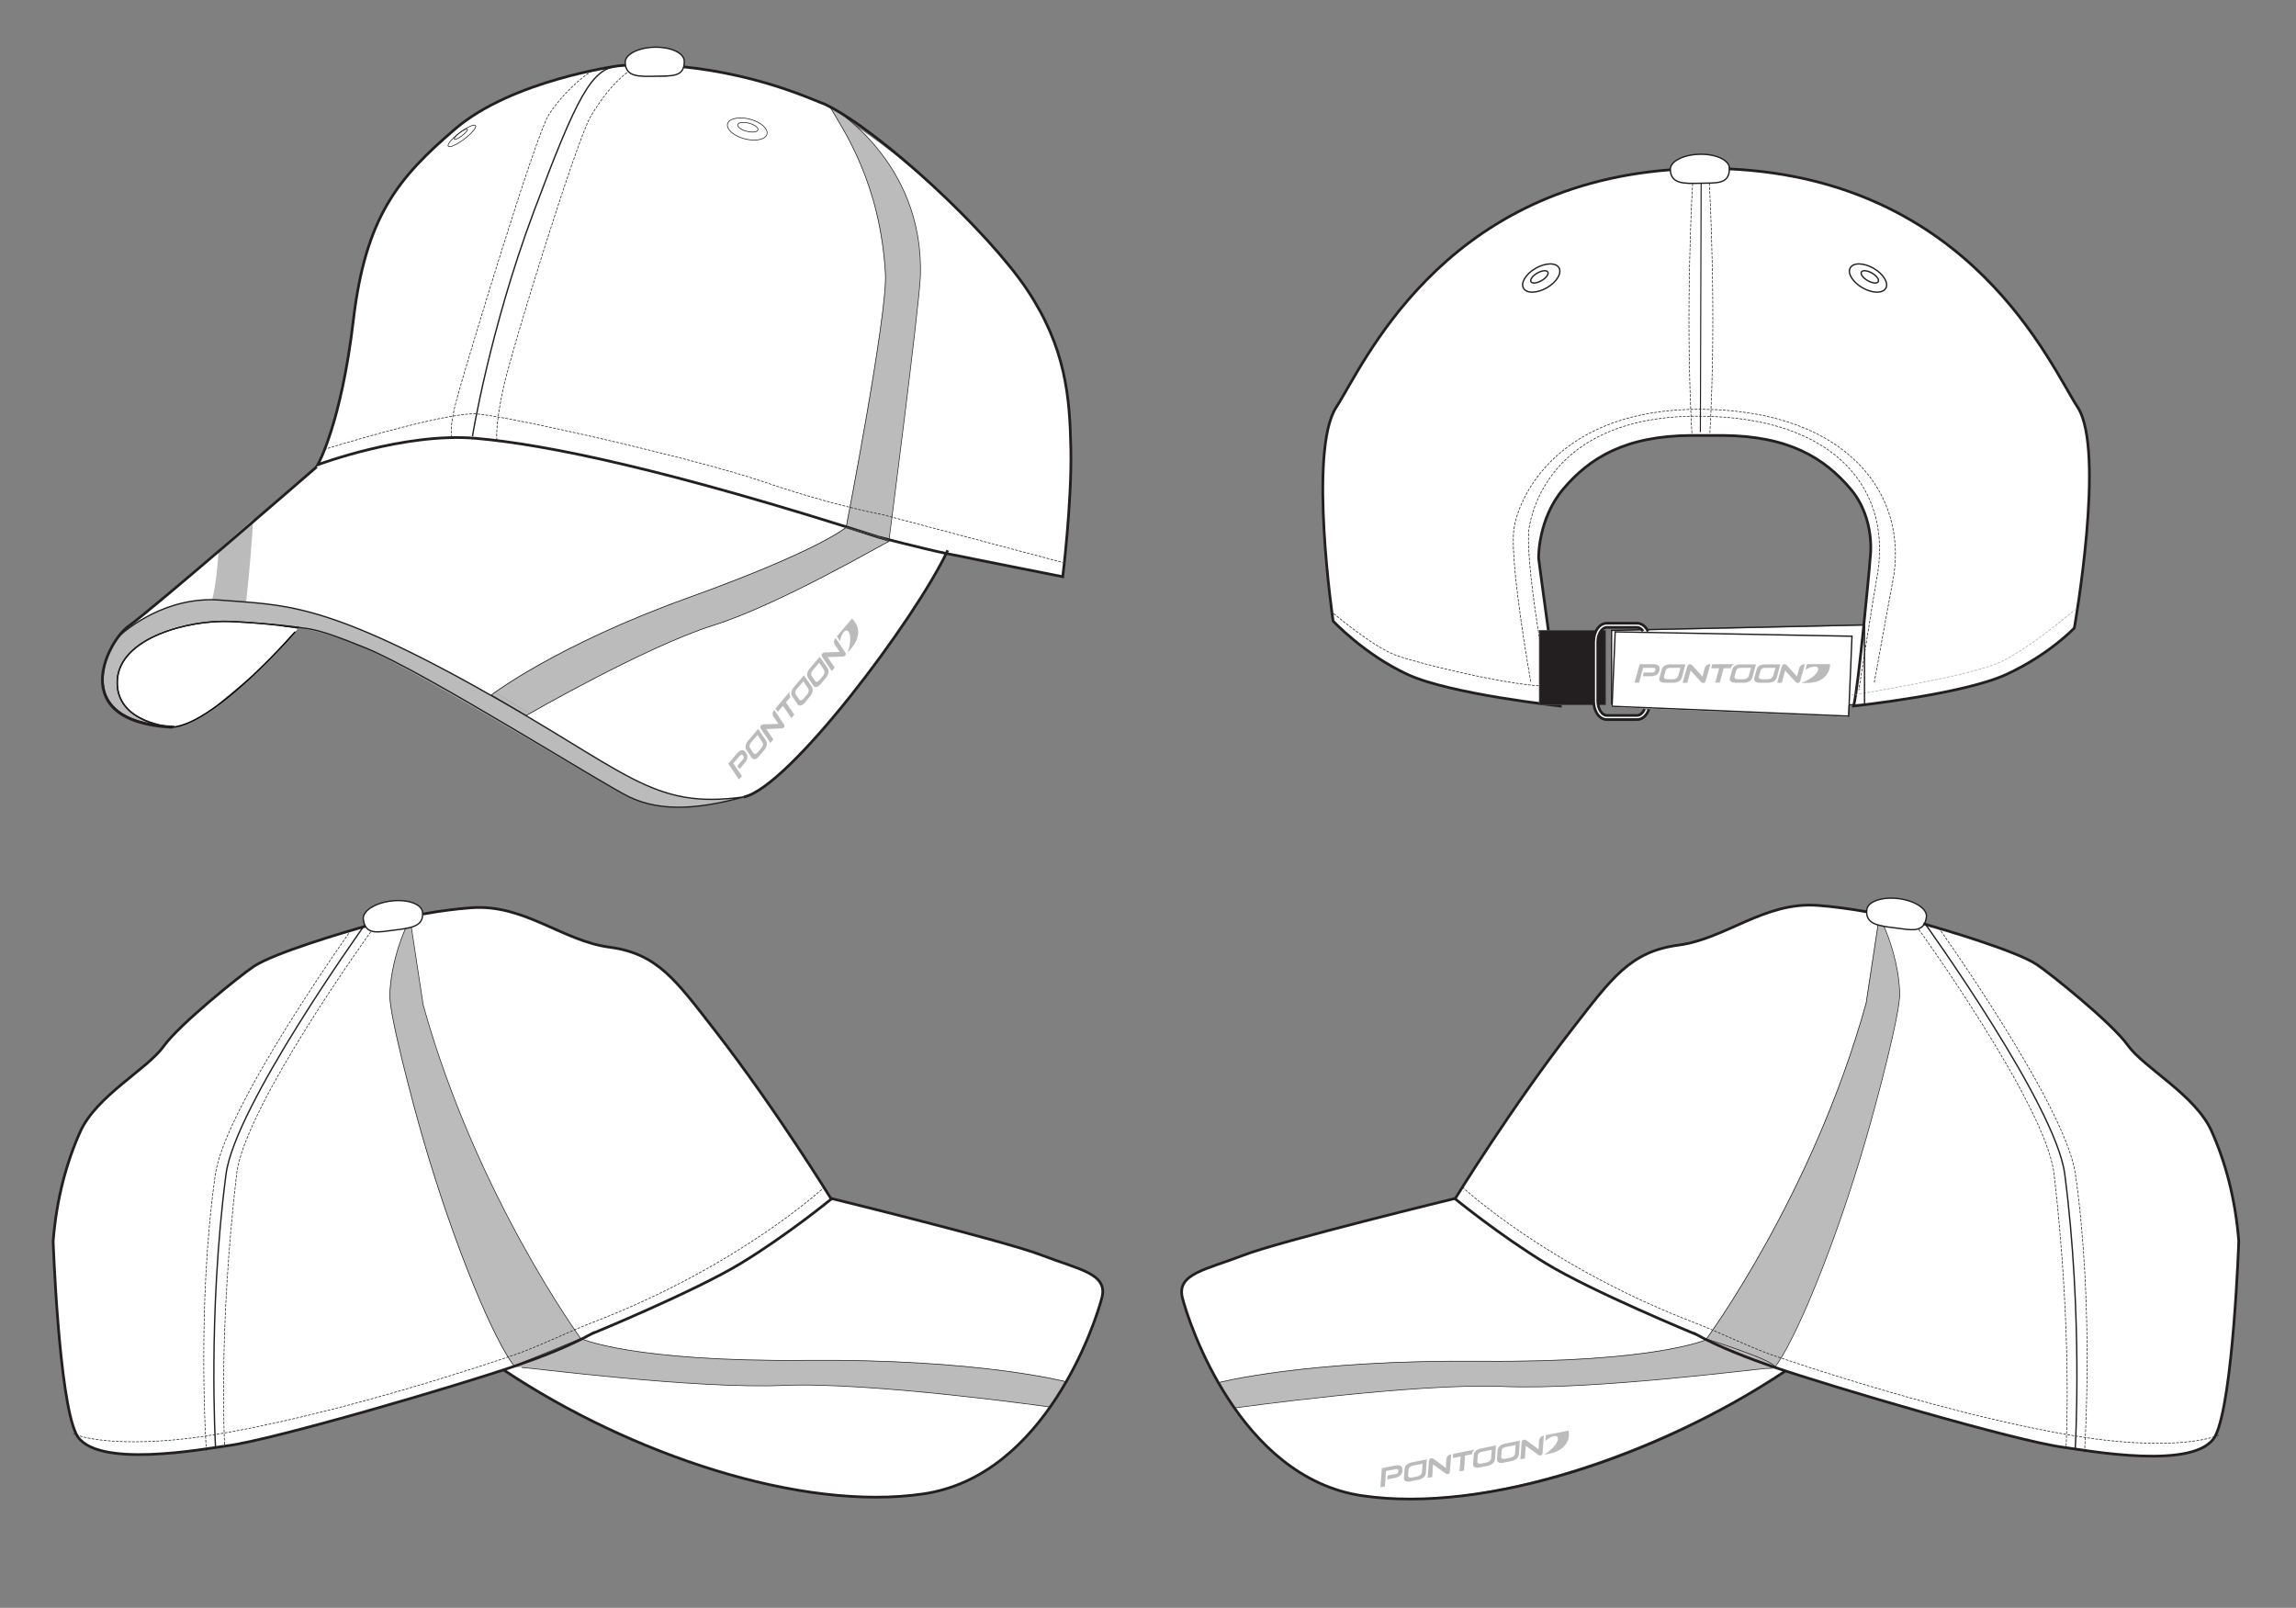 <?xml version="1.0" encoding="utf-8"?>
<!-- Generator: Adobe Illustrator 16.0.0, SVG Export Plug-In . SVG Version: 6.00 Build 0)  -->
<!DOCTYPE svg PUBLIC "-//W3C//DTD SVG 1.1//EN" "http://www.w3.org/Graphics/SVG/1.1/DTD/svg11.dtd">
<svg version="1.1" xmlns="http://www.w3.org/2000/svg" xmlns:xlink="http://www.w3.org/1999/xlink" x="0px" y="0px" width="850px"
	 height="595.279px" viewBox="0 0 850 595.279" enable-background="new 0 0 850 595.279" xml:space="preserve">
<rect x="0" y="0" width="850" height="595.279" fill="#808080" stroke="none"/>
<g id="Coloured_x5F_Peak">
	<path fill="#FFFFFF" d="M117.094,172.717c6.041-6.025,18.099-18.834,21.867-21.104c3.757-2.253,88.913-3.762,111.524,0.759
		c22.589,4.521,100.223,51.257,100.223,51.257c-12.064,25.605-46.694,69.882-64.017,84.949
		c-17.345,15.073-44.493,6.972-54.295,2.447c-9.796-4.523-75.103-41.994-97.208-51.198c-20.635-8.591-14.982-7.235-24.786-7.235
		c-0.94,0,1.031-0.477-0.154,0.461c-3.695,2.925-8.005,8.929-13.24,13.855c-4.734,4.456-11.872,9.821-16.472,14.009
		c-7.547,6.871-16.935,8.252-16.935,8.252c-36.935-2.25-22.787-32.369-16.382-37.284C56.75,224.604,117.094,172.717,117.094,172.717
		 M543.761,442.23c0,0-70.291,17.197-83.764,22.446c-13.445,5.229-24.672,6.722-22.422,15.698
		c2.25,8.965,20.936,66.545,66.539,73.277c45.631,6.732,112.178-16.44,159.279-47.851c0,0-23.926-4.497-47.102-19.444
		C593.108,471.398,543.761,442.23,543.761,442.23 M302.386,442.34c0,0-48.993,28.96-72.018,43.811
		c-23.01,14.844-44.293,20.9-44.293,20.9c46.759,31.178,110.362,52.596,155.666,45.914c45.28-6.686,63.84-63.851,66.064-72.757
		c2.239-8.908-8.906-10.391-22.262-15.586C372.172,459.411,302.386,442.34,302.386,442.34"/>
</g>
<g id="Coloured_x5F_Body">
	<path fill="#FFFFFF" d="M253.336,22.611c0.164,6.16-4.763,5.499-10.804,5.654c-6.041,0.156-10.924,0.277-11.063-5.093
		c-0.075-2.959,4.75-5.496,10.782-5.649C248.301,17.364,253.264,19.651,253.336,22.611 M325.263,198.89
		c0,0,15.815,4.124,24.854,6.026c9.036,1.871,43.336,8.645,43.336,8.645s3.387-27.495,3.001-47.09
		c-0.363-19.588-1.887-37.668-16.183-59.144c-14.316-21.477-50.875-55.011-71.582-65.184l26.518,40.55L325.263,198.89z
		 M117.654,172.115c0,0,32.031-12.042,58.398-9.794c26.383,2.259,71.6,11.682,149.208,36.568c0,0,7.526-41.082,10.534-57.655
		c3.025-16.593,17.762-83.975-37.668-105.497c-17.49-6.794-33.295-9.76-45.383-10.968c-0.291-0.029,0.394-0.255,0.354,0.03
		c-0.577,4.185-8.609,3.62-11.472,3.536c-3.861-0.114-9.74,0.144-9.812-4.041c-0.007-0.387,0.334-0.123,0-0.104
		c-1.96,0.116-3.012,0.246-3.012,0.246s-39.187,5.266-60.292,23.361c-21.086,18.068-33.141,32.405-37.68,70.829
		C126.308,157.053,117.654,172.115,117.654,172.115 M640.244,62.24c-0.08-2.959-5.047-5.242-11.08-5.086
		c-6.039,0.155-10.867,2.687-10.787,5.646c0.129,5.373,5.018,5.25,11.059,5.093C635.473,67.738,640.398,68.401,640.244,62.24
		 M769.199,150.845c-10.422-15.929-41.018-88.083-136.9-88.462h-0.006h-0.361h-0.379c-95.859,0.379-126.457,72.533-136.859,88.462
		c-10.451,15.98-1.148,79.135-1.148,79.135s11.582,12.397,27.561,19.767c15.979,7.374,56.521,11.687,56.521,11.687
		c-1.842-7.372-7.996-54.692-7.996-54.692s-0.393-14.474,9.195-25.739c9.586-11.271,22.641-19.598,47.33-19.738h0.012
		c0.156,0.018,0.311,0.021,0.49,0.021c1.52,0,3.291-0.002,5.273-0.021c1.992,0.018,3.771,0.021,5.285,0.021
		c0.166,0,0.322-0.002,0.48-0.021c24.689,0.14,37.77,8.467,47.35,19.738c9.59,11.265,7.314,25.739,7.314,25.739l-0.27,3.42
		c0,0-4.006,43.9-5.84,51.272c0,0,40.547-4.312,56.523-11.687c15.971-7.369,25.174-17.189,25.174-17.189
		S779.633,166.826,769.199,150.845 M820.246,531.475c6.533-13.391,8.584-71.891,8.584-71.891
		c-1.273-15.876-4.957-29.35-10.09-40.801c-5.965-13.327-24.996-23.35-30.992-31.732c-5.986-8.373-28.848-26.673-33.699-29.9
		c-8.973-5.977-44.109-15.709-44.109-15.709c-0.242,0-0.457,0.048-0.693,0.053c-14.443-3.496-26.113-5.466-36.24-6.233
		c-19.795-1.507-33.98,12.358-51.564,14.694c-17.941,2.391-24.719,12.2-39.445,31.146c-22.365,28.803-43.293,62.783-43.293,62.783
		s16.455,13.463,33.65,23.934c17.195,10.463,55.324,26.169,55.324,26.169v-0.046c9.199,5.05,19.428,8.91,28.418,12.019
		c21.684,7.478,90.486,27.657,107.684,29.899C772.012,536.936,813.717,544.862,820.246,531.475 M713.193,339.504
		c0.363-2.982-4.287-6.023-10.383-6.768c-6.092-0.746-11.314,1.08-11.682,4.072c-0.66,5.415,4.264,6.02,10.357,6.766
		C707.586,344.321,712.43,345.72,713.193,339.504 M28.217,530.949c6.486,13.294,47.896,5.42,56.067,4.35
		c17.078-2.225,85.388-22.262,106.916-29.682c8.92-3.088,19.077-6.924,28.216-11.934v0.045c0,0,37.86-15.597,54.932-25.982
		c17.077-10.393,33.409-23.768,33.409-23.768s-20.78-33.734-42.988-62.332c-14.623-18.809-21.348-28.555-39.159-30.923
		c-17.46-2.32-31.542-16.083-51.205-14.588c-10.054,0.759-21.641,2.716-35.978,6.188c-0.229-0.011-0.451-0.056-0.692-0.056
		c0,0-34.885,9.662-43.791,15.595c-4.812,3.212-27.521,21.379-33.46,29.692c-5.949,8.324-24.849,18.272-30.77,31.51
		c-5.089,11.368-8.755,24.744-10.015,40.504C19.699,459.569,21.733,517.655,28.217,530.949 M134.511,340.345
		c0.758,6.172,5.572,4.781,11.621,4.04c6.052-0.738,10.945-1.337,10.286-6.713c-0.368-2.967-5.543-4.787-11.597-4.043
		C138.77,334.365,134.149,337.383,134.511,340.345 M596.345,233.652v27.585h93.633v-29.605L596.345,233.652z M597.683,234.195
		l-1.15,27.558l87.586,3.648l1.23-29.576L597.683,234.195z"/>
</g>
<g id="Coloured_x5F_contrast">
	<path fill="#BBBBBC" d="M340.63,102.216c-0.361,10.728-11.668,98.169-11.668,98.169l-15.814-5.157c0,0,15.385-79.271,14.557-93.873
		c-1.914-33.718-15.467-53.137-20.746-62.187C306.958,39.169,342.083,58.96,340.63,102.216 M313.146,195.229
		c0,0-9.939,8.561-58.539,26.056c-48.6,17.496-72.798,35.903-72.798,35.903l13.009,7.713c0,0,44.235-25.635,69.021-33.409
		c24.787-7.773,63.666-30.622,65.125-31.105C330.423,199.903,313.146,195.229,313.146,195.229 M79.027,222.207
		c0,0,11.712,7.389,11.594,5.855c-0.074-0.959,2.081-17.368,3.107-35.854l-12.757,11.277c-0.826,13.408-2.466,18.571-2.467,18.571
		 M631.979,495.796c0,0-18.711,8.695-83.863,8.117c-65.16-0.572-97.104,7.988-97.104,7.988l6.28,9.258
		c0,0,66.428-9.307,99.338-7.893c32.896,1.416,95.461-6.754,97.401-6.701C667.228,506.945,631.27,495.47,631.979,495.796
		 M656.88,506.257c7.24-9.221,22.027-44.02,33.875-84.844c3.782-13.029,12.746-46.588,12.441-53.965
		c-0.45-10.637-3.893-19.678-5.843-24.52c-0.113-0.281-0.946-0.334-0.946-0.334l-1.255-0.158l-4.397,28.936
		c-19.751,71.111-59.365,124.643-59.365,124.643L656.88,506.257z M214.921,495.523c0.708-0.32-35,11.072-21.888,10.697
		c1.92-0.053,64.035,8.053,96.695,6.65c32.673-1.402,99.272,8.057,99.272,8.057l5.861-9.352c0,0-31.984-8.564-96.674-7.99
		C233.493,504.156,214.921,495.523,214.921,495.523 M214.921,495.523c0,0-38.749-52.932-58.365-123.537l-4.37-28.76l-0.842,0.139
		c0,0-1.09-0.258-1.294,0.281c-1.826,4.822-5.387,13.809-5.829,24.441c-0.31,7.33,8.585,40.646,12.335,53.584
		c11.772,40.533,26.465,74.816,33.663,83.973L214.921,495.523z M175.965,254.352c-56.882-31.646-71.591-30.14-94.191-32.019
		c-20.189-1.683-34.964,10.743-37.875,13.428c-6.35,7.907-15.238,32.026,20.65,33.314c0,0-13.188-1.759-17.162-6.548
		c-5.082-6.124-5.066-12.571-1.955-17.199c5.082-7.558,15.659-15.075,37.003-15.274c9.8-0.091,30.992,0.185,52.848,9.975
		c21.856,9.797,87.966,50.604,97.721,55.219c12.498,5.92,27.125,4.045,42.471-0.098C240.924,300.003,232.808,285.96,175.965,254.352
		 M668.469,252.861c6.645,0.123,9.051-3.596,9.053-6.979l-8.588,0.005l-0.57,2.05c6.092-3.371,7.047,1.383-1.359,4.924h1.473
		H668.469z M631.102,247.318l-0.828,3.166l-3.605-3.973c-0.018-0.033-0.521-0.633-1.07-0.6c-0.777,0.017-0.959,0.838-0.959,0.838
		l-1.703,6.046h1.711l1.234-4.521l3.895,4.212c0,0.019,0.369,0.377,0.832,0.377c0.102,0,0.188-0.017,0.273-0.052
		c0.061-0.017,0.369-0.101,0.557-0.65l1.773-6.25h-0.139C631.473,245.911,631.102,247.318,631.102,247.318 M640.752,247.349
		c-0.018,0,0.418-1.199,1.422-1.438l-8.289,0.017l-0.385,1.474h2.955l-1.48,5.342h1.686l1.463-5.342h2.605L640.752,247.349z
		 M608.16,250.382l2.676-0.018c0.008,0,0.119,0.018,0.305,0.018c0.686,0,2.33-0.154,2.955-1.474l0.268-0.72
		c0.016-0.033,0.281-0.89-0.217-1.557c-0.359-0.482-1.016-0.721-1.967-0.721h-5.164l-1.918,6.832h1.688l0.658-2.361l0.377-1.39
		l0.473-1.728h3.654c0,0,1.088-0.034,0.916,0.684l-0.129,0.395c0,0-0.188,0.668-0.805,0.668l-3.393-0.019L608.16,250.382z
		 M668.082,245.911c-1.609,0-1.971,1.406-1.986,1.406l-0.822,3.166l-3.596-3.973c-0.035-0.033-0.531-0.633-1.098-0.6
		c-0.75,0.017-0.957,0.838-0.957,0.838l-1.678,6.046h1.709l1.217-4.521l3.889,4.212c0.035,0.016,0.395,0.377,0.857,0.377
		c0.084,0,0.17-0.017,0.271-0.052c0.037-0.017,0.359-0.101,0.549-0.65l1.762-6.25H668.082z M622.131,247.253l-3.932,0.012
		c0,0-1.301,0.034-1.547,0.961l-0.643,2.274c0,0-0.291,0.976,1.344,0.976h1.943c0,0,0.881,0.037,1.49-0.463
		c0,0,0.342-0.291,0.504-0.77L622.131,247.253z M623.955,245.973l-1.285,4.817c-0.248,0.772-0.779,1.217-0.797,1.235
		c-0.855,0.686-1.994,0.754-2.32,0.754h-0.076h-3.031c-0.986,0-1.662-0.223-1.986-0.667c-0.326-0.447-0.188-0.945-0.18-0.961
		l0.961-3.443c0.479-1.645,2.678-1.729,2.771-1.729l1.176-0.007H623.955z M648.248,247.253l-3.932,0.012
		c0,0-1.301,0.034-1.551,0.961l-0.639,2.274c0,0-0.293,0.976,1.34,0.976h1.947c0,0,0.881,0.037,1.488-0.463
		c0,0,0.344-0.291,0.504-0.77L648.248,247.253z M650.07,245.973l-1.283,4.817c-0.248,0.772-0.781,1.217-0.797,1.235
		c-0.855,0.686-1.996,0.754-2.32,0.754h-0.078h-3.029c-0.986,0-1.662-0.223-1.986-0.667c-0.326-0.447-0.189-0.945-0.18-0.961
		l0.957-3.443c0.48-1.645,2.682-1.729,2.775-1.729l1.174-0.007H650.07z M657.266,247.253l-3.93,0.012c0,0-1.301,0.034-1.551,0.961
		l-0.639,2.274c0,0-0.293,0.976,1.344,0.976h1.941c0,0,0.883,0.037,1.49-0.463c0,0,0.344-0.291,0.508-0.77L657.266,247.253z
		 M659.092,245.973l-1.285,4.817c-0.25,0.772-0.779,1.217-0.797,1.235c-0.855,0.686-1.996,0.754-2.32,0.754h-0.076h-3.031
		c-0.986,0-1.662-0.223-1.986-0.667c-0.324-0.447-0.189-0.945-0.18-0.961l0.957-3.443c0.48-1.645,2.68-1.729,2.775-1.729
		l1.174-0.007H659.092z M573.193,538.282c6.539-1.189,8.164-5.31,7.502-8.627l-8.418,1.699l-0.157,2.117
		c5.308-4.502,7.181-0.031-0.36,5.1l1.443-0.291L573.193,538.282z M535.467,540.212l-0.187,3.268l-4.317-3.186
		c-0.025-0.027-0.637-0.516-1.168-0.377c-0.76,0.173-0.775,1.014-0.775,1.014l-0.477,6.261l1.678-0.339l0.317-4.672l4.649,3.36
		c0.002,0.016,0.434,0.295,0.888,0.204c0.1-0.021,0.182-0.05,0.259-0.102c0.055-0.03,0.343-0.171,0.418-0.748l0.506-6.479
		l-0.134,0.027C535.553,538.76,535.467,540.212,535.467,540.212 M544.936,538.342c-0.018,0.003,0.173-1.258,1.11-1.691l-8.123,1.65
		l-0.089,1.519l2.9-0.58l-0.4,5.529l1.652-0.331l0.382-5.528l2.552-0.513L544.936,538.342z M513.581,547.741l2.62-0.545
		c0.007-0.002,0.12-0.008,0.302-0.043c0.675-0.137,2.255-0.611,2.604-2.03l0.122-0.756c0.009-0.038,0.101-0.929-0.518-1.485
		c-0.449-0.398-1.14-0.506-2.073-0.319l-5.06,1.019l-0.536,7.077l1.655-0.331l0.179-2.445l0.096-1.438l0.123-1.789l3.582-0.72
		c0,0,1.061-0.245,1.033,0.491l-0.048,0.412c0,0-0.052,0.693-0.658,0.813l-3.328,0.651L513.581,547.741z M571.445,531.542
		c-1.58,0.318-1.654,1.77-1.67,1.773l-0.182,3.265l-4.31-3.188c-0.038-0.024-0.645-0.513-1.194-0.37
		c-0.73,0.166-0.771,1.013-0.771,1.013l-0.454,6.255l1.675-0.338l0.305-4.668l4.641,3.359c0.036,0.012,0.461,0.291,0.915,0.2
		c0.081-0.017,0.163-0.046,0.257-0.103c0.031-0.025,0.331-0.168,0.41-0.744l0.495-6.478L571.445,531.542z M526.662,541.917
		l-3.854,0.786c0,0-1.267,0.29-1.325,1.249l-0.182,2.355c0,0-0.094,1.016,1.507,0.693l1.907-0.384c0,0,0.871-0.139,1.371-0.747
		c0,0,0.277-0.352,0.34-0.855L526.662,541.917z M528.197,540.304l-0.311,4.977c-0.092,0.806-0.525,1.346-0.539,1.369
		c-0.703,0.84-1.805,1.13-2.125,1.195l-0.076,0.014l-2.97,0.6c-0.968,0.193-1.676,0.109-2.079-0.264
		c-0.409-0.377-0.369-0.89-0.366-0.908l0.261-3.564c0.148-1.704,2.287-2.225,2.379-2.242l1.152-0.236L528.197,540.304z
		 M552.267,536.771l-3.854,0.783c0,0-1.268,0.293-1.33,1.249l-0.178,2.356c0,0-0.096,1.015,1.508,0.692l1.906-0.384
		c0,0,0.872-0.136,1.369-0.746c0,0,0.279-0.353,0.343-0.856L552.267,536.771z M553.799,535.157l-0.307,4.974
		c-0.09,0.806-0.526,1.349-0.54,1.369c-0.704,0.84-1.808,1.133-2.125,1.196l-0.077,0.016l-2.969,0.598
		c-0.968,0.192-1.674,0.108-2.08-0.264c-0.406-0.377-0.37-0.888-0.365-0.908l0.261-3.562c0.146-1.707,2.288-2.225,2.379-2.242
		l1.149-0.236L553.799,535.157z M561.107,534.993l-3.851,0.783c0,0-1.269,0.293-1.331,1.248l-0.179,2.357
		c0,0-0.096,1.015,1.51,0.692l1.902-0.384c0,0,0.872-0.139,1.371-0.747c0,0,0.279-0.352,0.345-0.856L561.107,534.993z
		 M562.645,533.377l-0.312,4.976c-0.091,0.807-0.522,1.348-0.536,1.369c-0.703,0.84-1.809,1.133-2.127,1.197l-0.074,0.014
		l-2.973,0.6c-0.965,0.192-1.673,0.108-2.08-0.264c-0.406-0.377-0.369-0.891-0.365-0.908l0.262-3.564
		c0.145-1.705,2.286-2.223,2.379-2.243l1.148-0.235L562.645,533.377z M314.803,240.497c4.406-4.976,3.14-9.22,0.569-11.418
		l-5.573,6.537l1.188,1.762c1.392-6.82,5.628-4.463,2.867,4.232l0.953-1.121L314.803,240.497z M286.328,265.32l1.871,2.688
		l-5.362,0.161c-0.036-0.007-0.819-0.013-1.151,0.425c-0.492,0.605,0.017,1.275,0.017,1.275l3.491,5.22l1.113-1.304l-2.639-3.87
		l5.73-0.23c0.014,0.011,0.526-0.036,0.826-0.388c0.066-0.078,0.113-0.152,0.141-0.24c0.025-0.058,0.164-0.346-0.132-0.847
		l-3.607-5.407l-0.089,0.105C285.498,264.126,286.328,265.32,286.328,265.32 M292.617,257.999c-0.012,0.014-0.641-1.094-0.172-2.014
		l-5.367,6.315l0.869,1.249l1.921-2.248l3.101,4.596l1.098-1.282l-3.115-4.583l1.689-1.98L292.617,257.999z M273.77,284.761
		l1.721-2.047c0.005-0.006,0.091-0.08,0.214-0.221c0.444-0.521,1.394-1.873,0.794-3.205l-0.372-0.668
		c-0.019-0.035-0.495-0.795-1.325-0.848c-0.6-0.037-1.209,0.305-1.826,1.027l-3.351,3.928l3.952,5.896l1.098-1.283l-1.372-2.035
		l-0.812-1.189l-1.009-1.48l2.373-2.781c0,0,0.682-0.846,1.115-0.252l0.217,0.355c0,0,0.387,0.576-0.013,1.045l-2.216,2.568
		L273.77,284.761z M309.263,236.277c-1.044,1.227-0.208,2.414-0.218,2.428l1.875,2.678l-5.357,0.156
		c-0.045,0.004-0.824-0.006-1.167,0.445c-0.475,0.584,0.019,1.273,0.019,1.273l3.505,5.199l1.11-1.302l-2.645-3.856l5.725-0.227
		c0.037-0.014,0.541-0.056,0.84-0.407c0.058-0.062,0.103-0.136,0.142-0.239c0.009-0.039,0.156-0.336-0.136-0.84l-3.615-5.398
		L309.263,236.277z M280.458,272.103l-2.546,2.996c0,0-0.816,1.012-0.271,1.803l1.314,1.965c0,0,0.554,0.855,1.611-0.389
		l1.263-1.479c0,0,0.599-0.646,0.618-1.435c0,0,0-0.446-0.262-0.883L280.458,272.103z M280.666,269.884l2.83,4.105
		c0.426,0.689,0.422,1.383,0.424,1.408c-0.034,1.096-0.72,2.004-0.934,2.254l-0.049,0.059l-1.967,2.307
		c-0.641,0.75-1.248,1.117-1.798,1.076c-0.554-0.045-0.84-0.471-0.849-0.488l-1.996-2.963c-0.938-1.434,0.425-3.164,0.483-3.234
		l0.761-0.897L280.666,269.884z M297.412,252.236l-2.547,2.998c0,0-0.815,1.014-0.273,1.804l1.314,1.962
		c0,0,0.553,0.857,1.613-0.385l1.264-1.48c0,0,0.6-0.645,0.613-1.434c0,0,0.004-0.45-0.259-0.885L297.412,252.236z M297.621,250.02
		l2.828,4.103c0.428,0.689,0.423,1.385,0.426,1.407c-0.035,1.097-0.723,2.009-0.934,2.256l-0.051,0.06l-1.965,2.305
		c-0.643,0.748-1.249,1.119-1.799,1.077c-0.554-0.046-0.84-0.469-0.849-0.489l-1.995-2.963c-0.94-1.432,0.424-3.161,0.485-3.232
		l0.756-0.895L297.621,250.02z M303.265,245.377l-2.542,2.994c0,0-0.818,1.015-0.277,1.806l1.316,1.962c0,0,0.552,0.857,1.617-0.388
		l1.258-1.477c0,0,0.599-0.648,0.617-1.436c0,0,0.002-0.448-0.26-0.885L303.265,245.377z M303.477,243.157l2.83,4.104
		c0.425,0.691,0.42,1.382,0.423,1.409c-0.036,1.095-0.722,2.007-0.933,2.255l-0.053,0.057l-1.967,2.307
		c-0.64,0.748-1.248,1.12-1.797,1.078c-0.553-0.045-0.84-0.471-0.848-0.488l-1.995-2.964c-0.94-1.431,0.422-3.16,0.483-3.233
		l0.758-0.896L303.477,243.157z"/>
</g>
<g id="Outline">
	<path fill="none" stroke="#231F20" stroke-width="0.5" d="M253.32,22.567c0.164,6.16-4.763,5.499-10.804,5.654
		c-6.041,0.156-10.924,0.277-11.063-5.093c-0.075-2.959,4.75-5.496,10.782-5.649C248.285,17.32,253.248,19.607,253.32,22.567z"/>
	<path fill="none" stroke="#231F20" stroke-miterlimit="10" d="M117.254,172.832c0,0-60.119,52.191-69.875,59.17
		c-7.206,5.155-23.515,35.143,16.382,37.284"/>
	<path fill="none" stroke="#231F20" stroke-miterlimit="10" d="M275.338,295.089c16.768-3.493,63.466-65.739,75.531-91.344"/>
	<path fill="none" stroke="#231F20" stroke-miterlimit="10" d="M84.857,230.105"/>
	<path fill="none" stroke="#000000" stroke-width="0.5" d="M63.765,269.286c0,0-21.109-1.5-20.349-17.329
		c0.754-15.816,26.385-22.608,42.195-21.853c15.84,0.757,25.059,2.229,25.059,2.229S80.354,267.787,63.765,269.286z"/>
	<path fill="none" stroke="#231F20" stroke-miterlimit="10" d="M231.564,24.163c-1.81,0.112-2.778,0.231-2.778,0.231
		c0,0-39.187,5.266-60.292,23.361c-21.086,18.068-33.141,32.405-37.68,70.829c-4.522,38.425-13.177,53.487-13.177,53.487
		s32.031-12.042,58.398-9.794c26.383,2.259,71.6,11.682,149.208,36.568"/>
	<path fill="none" stroke="#231F20" stroke-miterlimit="10" d="M325.247,198.846c0,0,15.815,4.124,24.854,6.026
		c9.036,1.871,43.336,8.645,43.336,8.645s3.387-27.495,3.001-47.09c-0.363-19.588-1.887-37.668-16.183-59.144
		c-14.316-21.477-53.869-58.386-74.576-68.559l-7.569-3.03c-17.326-6.73-32.999-9.704-45.042-10.934"/>
	<path fill="none" stroke="#231F20" stroke-width="0.5" d="M174.908,161.53c0,0,6.416-39.556,22.598-82.89
		c16.212-43.333,21.488-53.121,31.28-54.246"/>
	<path fill="none" stroke="#231F20" stroke-width="0.25" stroke-dasharray="1,0.5" d="M167.373,161.895c0,0-1.517-2.25,1.866-14.672
		c3.405-12.434,29.028-97.211,33.932-104.753c4.899-7.532,12.055-13.934,16.568-16.578"/>
	<path fill="none" stroke="#231F20" stroke-width="0.25" stroke-dasharray="1,0.5" d="M183.955,163.04c0,0-0.754-4.526,2.261-18.837
		c3.017-14.324,27.127-91.93,32.406-100.985c3.581-6.141,8.735-12.982,13.915-16.616"/>
	<path fill="none" stroke="#231F20" stroke-width="0.25" stroke-dasharray="1,0.5" d="M119.897,166.427
		c0,0,44.837-13.939,56.516-13.186c11.683,0.758,81.398,16.577,106.623,25.249c25.243,8.66,43.708,12.049,43.708,12.049
		l66.694,17.696"/>
	<path fill="none" stroke="#231F20" stroke-width="0.25" d="M176.05,46.487c0.495,0.667-1.387,2.887-4.182,4.998
		c-2.788,2.104-5.449,3.296-5.928,2.655c-0.465-0.638,1.387-2.879,4.184-4.964C172.903,47.052,175.564,45.857,176.05,46.487z"/>
	<path fill="none" stroke="#231F20" stroke-width="0.25" d="M173.017,47.898c0.229,0.298-0.654,1.355-2.002,2.369
		c-1.351,1.024-2.602,1.565-2.829,1.281c-0.236-0.321,0.672-1.386,1.993-2.374C171.5,48.159,172.778,47.587,173.017,47.898z"/>
	<path fill="none" stroke="#231F20" stroke-width="0.25" d="M277.587,44.115c-4.035-1.034-7.721-0.26-8.239,1.743
		c-0.522,2.021,2.313,4.501,6.348,5.546c4.022,1.049,7.712,0.266,8.241-1.744C284.459,47.646,281.608,45.161,277.587,44.115z
		 M280.598,48.09c-0.205,0.816-2.052,1.06-4.144,0.523c-2.061-0.523-3.56-1.637-3.355-2.476c0.225-0.825,2.07-1.064,4.154-0.537
		C279.315,46.156,280.832,47.251,280.598,48.09z"/>
	<path fill="none" stroke="#231F20" stroke-width="0.25" d="M340.726,102.279c-0.361,10.728-11.668,98.169-11.668,98.169
		l-15.814-5.157c0,0,15.385-79.271,14.557-93.873c-1.914-33.718-15.467-53.137-20.746-62.187
		C307.055,39.232,342.179,59.023,340.726,102.279z"/>
	<path fill="none" stroke="#A7A9AC" stroke-width="0.25" d="M313.242,195.292c0,0-9.939,8.561-58.539,26.056
		c-48.6,17.496-71.443,34.997-71.443,34.997l12.634,7.774c0,0,43.255-24.789,68.042-32.563
		c24.787-7.773,63.665-30.622,65.125-31.105C330.519,199.966,313.242,195.292,313.242,195.292z"/>
	<path fill="none" stroke="#231F20" stroke-width="0.25" d="M313.242,195.292c0,0-9.939,8.561-58.539,26.056
		c-48.6,17.496-72.78,35.956-72.78,35.956l12.894,7.598c0,0,44.332-25.572,69.119-33.346c24.787-7.773,63.665-30.622,65.125-31.105
		C330.519,199.966,313.242,195.292,313.242,195.292z"/>
	<g>
		<path fill="none" stroke="#231F20" stroke-width="0.5" d="M105.051,231.774c9.121,1.042,10.424,0,30.304,8.122
			c22.172,9.059,87.966,50.603,97.721,55.219c12.498,5.919,27.125,4.044,42.47-0.098c-34.551,4.853-42.667-9.19-99.51-40.798
			c-56.882-31.646-71.591-30.14-94.191-32.019c-20.189-1.683-34.964,10.743-37.875,13.428c-6.35,7.907-15.238,32.026,20.65,33.314"
			/>
		<path fill="none" stroke="#231F20" stroke-width="0.5" d="M63.765,269.286c0,0-21.109-1.5-20.349-17.329
			c0.754-15.816,26.385-22.608,42.195-21.853c15.84,0.757,24.913,2.451,24.913,2.451"/>
		<path fill="none" stroke="#231F20" stroke-width="0.5" d="M640.229,62.197c0.154,6.16-4.771,5.498-10.809,5.653
			c-6.041,0.157-10.93,0.279-11.059-5.093c-0.08-2.959,4.748-5.491,10.787-5.646C635.182,56.954,640.148,59.237,640.229,62.197z"/>
		
			<line fill="none" stroke="#A7A9AC" stroke-width="0.25" stroke-dasharray="1,0.5" x1="578.176" y1="257.084" x2="571.871" y2="256.572"/>
		<path fill="none" stroke="#231F20" stroke-miterlimit="10" d="M618.492,62.851c-85.637,6.502-113.899,72.767-123.814,87.95
			c-10.451,15.98-1.148,79.135-1.148,79.135s11.582,12.398,27.561,19.767c15.979,7.374,56.521,11.686,56.521,11.686
			c-1.842-7.372-7.996-54.692-7.996-54.692s-0.393-14.474,9.195-25.739c9.586-11.271,22.641-19.598,47.33-19.738h0.012
			c0.156,0.018,0.311,0.021,0.49,0.021c1.52,0,3.291-0.002,5.273-0.021c1.992,0.018,3.771,0.021,5.285,0.021
			c0.166,0,0.322-0.002,0.48-0.021c24.689,0.14,37.77,8.467,47.35,19.738c9.59,11.265,7.314,25.739,7.314,25.739l-0.27,3.42
			c0,0-4.006,43.9-5.84,51.271c0,0,40.547-4.312,56.523-11.686c15.971-7.369,25.174-17.189,25.174-17.189s11.684-65.732,1.25-81.712
			c-10.135-15.49-39.348-84.149-129.121-88.27"/>
		<path fill="none" stroke="#231F20" stroke-miterlimit="10" d="M632.277,62.34"/>
		<path fill="none" stroke="#231F20" stroke-width="0.25" stroke-dasharray="1,0.5" d="M574.146,254.028
			c-12.369,0.544-47.842-8.048-56.963-11.275c-9.143-3.228-24.729-16.664-24.729-16.664"/>
		<path fill="none" stroke="#A7A9AC" stroke-width="0.25" stroke-dasharray="1,0.5" d="M685.389,257.397
			c0,0,44.084-6.983,55.354-12.358c11.303-5.384,27.426-19.354,27.426-19.354"/>
		<line fill="none" stroke="#231F20" stroke-width="0.4" x1="629.777" y1="67.815" x2="629.494" y2="159.972"/>
		<path fill="none" stroke="#231F20" stroke-width="0.25" stroke-dasharray="1,0.5" d="M626.624,67.939
			c0,0-2.862,46.779-0.253,92.823"/>
		<path fill="none" stroke="#231F20" stroke-width="0.25" stroke-dasharray="1,0.5" d="M632.805,67.815
			c0,0,2.793,47.097,0.172,93.142"/>
		<path fill="none" stroke="#231F20" stroke-width="0.25" stroke-dasharray="1,0.5" d="M573.143,254.957
			c0,0-9.189-48.454-6.936-60.286c2.258-11.844,13.521-41.154,63.695-40.588c50.184,0.556,71.143,27.684,64.84,60.321
			c-0.678,3.499-6.596,41.096-6.596,41.096"/>
		<path fill="none" stroke="#231F20" stroke-width="0.25" stroke-dasharray="1,0.5" d="M566.697,252.398
			c0,0-7.656-42.744-6.307-55.806c1.242-12.016,16.256-45.614,69.908-45.063c53.641,0.563,77.018,31.81,70.283,64.436
			c-0.719,3.521-6.758,36.981-6.758,36.981"/>
		<rect x="569.863" y="233.387" fill="#231F20" width="24.52" height="27.585"/>
		<rect x="569.863" y="233.387" fill="none" stroke="#484848" stroke-width="0.25" width="24.52" height="27.585"/>
		<polyline fill="none" stroke="#231F20" stroke-width="0.5" points="684.533,260.972 690.25,260.972 690.25,231.366 
			596.617,233.387 596.617,260.972 		"/>
		<path fill="#FFFFFF" d="M606.188,266.365h-11.186c-2.738,0-4.881-3.024-4.881-6.879v-21.91c0-3.855,2.143-6.877,4.881-6.877
			h11.186c1.805,0,3.354,1.306,4.202,3.296l-1.7,0.042c-0.623-1.104-1.523-1.812-2.502-1.812h-11.186
			c-1.814,0-3.367,2.454-3.367,5.351v21.91c0,2.899,1.553,5.35,3.367,5.35h11.186c1.822,0,1.474-0.517,2.524-2.213l1.938,0.081
			C608.873,265.936,608.934,266.365,606.188,266.365"/>
		<path fill="none" stroke="#231F20" d="M610.461,262.573c-0.786,2.292-2.445,3.839-4.41,3.839h-11.186
			c-2.738,0-4.881-3.024-4.881-6.879v-21.91c0-3.855,2.143-6.877,4.881-6.877h11.186c1.717,0,3.2,1.181,4.071,3.008
			 M608.277,233.647c-0.6-0.851-1.384-1.375-2.227-1.376h-11.186c-1.814,0-3.367,2.454-3.367,5.351v21.91
			c0,2.899,1.553,5.35,3.367,5.35h11.186c1.139,0,2.172-0.958,2.786-2.383"/>
		<polygon fill="none" stroke="#231F20" stroke-width="0.5" points="597.955,233.929 596.805,261.487 684.391,265.135 
			685.621,235.56 		"/>
		<path fill="none" stroke="#231F20" stroke-width="0.5" d="M577.156,99.15c-1.16-1.992-5.031-1.899-8.65,0.186
			c-3.627,2.09-5.637,5.412-4.496,7.381c1.143,1.995,5.021,1.909,8.643-0.169C576.289,104.446,578.293,101.13,577.156,99.15z
			 M570.711,103.892c-1.736,0.991-3.475,1.182-3.93,0.402c-0.453-0.757,0.598-2.183,2.32-3.18c1.727-1.004,3.467-1.177,3.9-0.41
			C573.467,101.472,572.428,102.902,570.711,103.892z"/>
		<path fill="none" stroke="#231F20" stroke-width="0.5" d="M693.629,99.337c-3.635-2.085-7.502-2.18-8.641-0.186
			c-1.152,1.979,0.859,5.295,4.504,7.398c3.605,2.078,7.494,2.163,8.643,0.167C699.27,104.749,697.236,101.425,693.629,99.337z
			 M695.355,104.295c-0.441,0.776-2.209,0.585-3.92-0.402c-1.732-0.991-2.768-2.42-2.33-3.188c0.455-0.768,2.215-0.595,3.936,0.408
			C694.75,102.11,695.787,103.538,695.355,104.295z"/>
		<path fill="none" stroke="#231F20" stroke-miterlimit="10" d="M539.195,443.586c0,0-65.564,15.956-79.037,21.205
			c-13.446,5.229-24.673,6.722-22.423,15.698c2.25,8.965,20.937,66.545,66.539,73.277c45.632,6.732,109.573-14.742,156.675-46.152"
			/>
		<path fill="none" stroke="#231F20" stroke-miterlimit="10" d="M691.189,337.609c-6.662-1.192-12.661-1.972-18.2-2.392
			c-19.794-1.507-33.979,12.358-51.564,14.694c-17.94,2.391-24.719,12.2-39.444,31.146c-22.366,28.803-43.293,62.783-43.293,62.783
			s16.455,13.463,33.649,23.934c17.195,10.463,55.324,26.169,55.324,26.169v-0.046c9.199,5.05,19.429,8.91,28.419,12.019
			c21.684,7.478,90.486,27.657,107.684,29.899c8.232,1.076,49.937,9.002,56.466-4.385c6.534-13.391,8.584-71.891,8.584-71.891
			c-1.273-15.876-4.956-29.35-10.089-40.801c-5.965-13.327-24.996-23.35-30.992-31.732c-5.986-8.373-28.848-26.673-33.699-29.9
			c-7.637-5.087-34.225-12.894-41.975-15.105"/>
		<path fill="none" stroke="#231F20" stroke-width="0.25" stroke-dasharray="1,0.5" d="M541.344,439.48
			c0,0,31.438,29.312,86.027,50.241c9.412,3.616,18.55,8.305,28.738,11.968l5.391,1.804c0,0,62.988,21.628,110.925,28.793
			c21.034,3.146,40.268,2.626,48.905-0.949"/>
		<path fill="none" stroke="#231F20" stroke-width="0.25" stroke-dasharray="1,0.5" d="M771.695,537.652
			c0,0,3.717-53.76-3.383-103.121c-3.615-25.156-50.883-91.426-50.883-91.426"/>
		<path fill="none" stroke="#231F20" stroke-width="0.5" d="M768.27,536.448c0,0,2.927-49.754-3.904-101.92
			C761.064,409.331,713,342.45,713,342.45"/>
		<path fill="none" stroke="#231F20" stroke-width="0.25" stroke-dasharray="1,0.5" d="M764.887,535.374
			c0,0,2.412-41.674-4.472-100.844c-2.94-25.245-50.173-90.571-50.173-90.571"/>
		<path fill="none" stroke="#231F20" stroke-width="0.25" d="M632.076,495.859c0,0-18.711,8.696-83.863,8.117
			c-65.16-0.572-97.197,7.943-97.197,7.943l5.861,9.396c0,0,66.939-9.4,99.85-7.986c32.896,1.416,95.461-6.754,97.401-6.701
			C667.324,507.008,631.366,495.532,632.076,495.859z"/>
		<path fill="none" stroke="#231F20" stroke-width="0.25" d="M697.376,342.823c2.088,4.734,5.462,13.924,5.917,24.688
			c0.305,7.378-8.659,40.936-12.441,53.966c-11.848,40.823-26.635,75.622-33.875,84.843l-25.49-10.242
			c0,0,39.614-53.531,59.365-124.643l4.42-29.083"/>
		<path fill="none" stroke="#231F20" stroke-width="0.5" d="M713.178,339.46c-0.764,6.216-5.607,4.816-11.708,4.07
			c-6.093-0.746-11.018-1.351-10.356-6.766c0.367-2.992,5.589-4.818,11.682-4.072C708.891,333.437,713.541,336.478,713.178,339.46z"
			/>
		<path fill="none" stroke="#231F20" stroke-miterlimit="10" d="M307.271,443.604c0,0,65.062,15.923,78.433,21.134
			c13.356,5.195,24.501,6.678,22.262,15.586c-2.225,8.906-20.784,66.071-66.064,72.757c-45.304,6.682-108.624-14.661-155.383-45.839
			"/>
		<path fill="none" stroke="#231F20" stroke-miterlimit="10" d="M156.508,338.424c6.703-1.206,12.322-1.913,17.882-2.332
			c19.663-1.495,33.744,12.268,51.205,14.588c17.811,2.368,24.536,12.114,39.159,30.923c22.208,28.598,42.988,62.332,42.988,62.332
			s-16.333,13.375-33.409,23.768c-17.071,10.386-54.932,25.982-54.932,25.982v-0.045c-9.139,5.01-19.296,8.846-28.216,11.934
			c-21.528,7.42-89.838,27.457-106.916,29.682c-8.171,1.07-49.581,8.944-56.067-4.35c-6.484-13.295-8.518-71.381-8.518-71.381
			c1.26-15.76,4.926-29.136,10.015-40.504c5.921-13.237,24.821-23.186,30.77-31.51c5.94-8.313,28.648-26.48,33.46-29.692
			c7.506-5,33.466-12.648,41.441-14.93"/>
		<path fill="none" stroke="#231F20" stroke-width="0.25" stroke-dasharray="1,0.5" d="M305.306,439.42
			c0,0-31.414,29.288-85.616,50.073c-9.343,3.586-18.414,8.244-28.536,11.882l-5.352,1.79c0,0-62.54,21.469-110.138,28.588
			c-20.876,3.117-39.976,2.607-48.552-0.943"/>
		<path fill="none" stroke="#231F20" stroke-width="0.25" stroke-dasharray="1,0.5" d="M76.396,537.079
			c0,0-3.694-53.371,3.352-102.384c3.597-24.979,50.517-90.778,50.517-90.778"/>
		<path fill="none" stroke="#231F20" stroke-width="0.5" d="M79.797,535.886c0,0-2.91-49.403,3.88-101.19
			c3.277-25.019,50.703-91.333,50.703-91.333"/>
		<path fill="none" stroke="#231F20" stroke-width="0.25" stroke-dasharray="1,0.5" d="M83.155,534.818
			c0,0-2.397-41.373,4.439-100.122c2.921-25.065,49.864-89.985,49.864-89.985"/>
		<path fill="none" stroke="#231F20" stroke-width="0.25" d="M215.018,495.586c0,0,18.572,8.632,83.268,8.062
			c64.689-0.574,96.627,7.991,96.627,7.991l-6.094,9.304c0,0-66.321-9.411-98.993-8.01c-32.66,1.402-94.775-6.703-96.695-6.65"/>
		<path fill="none" stroke="#231F20" stroke-width="0.25" d="M150.182,343.631c-2.07,4.698-5.419,13.827-5.864,24.52
			c-0.31,7.329,8.585,40.646,12.335,53.583c11.772,40.534,26.465,74.817,33.663,83.973l24.703-10.12
			c0,0-38.749-52.933-58.365-123.538l-4.368-28.749"/>
		<path fill="none" stroke="#231F20" stroke-width="0.5" d="M134.495,340.301c0.758,6.172,5.572,4.781,11.621,4.04
			c6.052-0.738,10.945-1.337,10.286-6.713c-0.368-2.967-5.543-4.787-11.597-4.043C138.754,334.322,134.133,337.339,134.495,340.301z
			"/>
	</g>
</g>
</svg>
